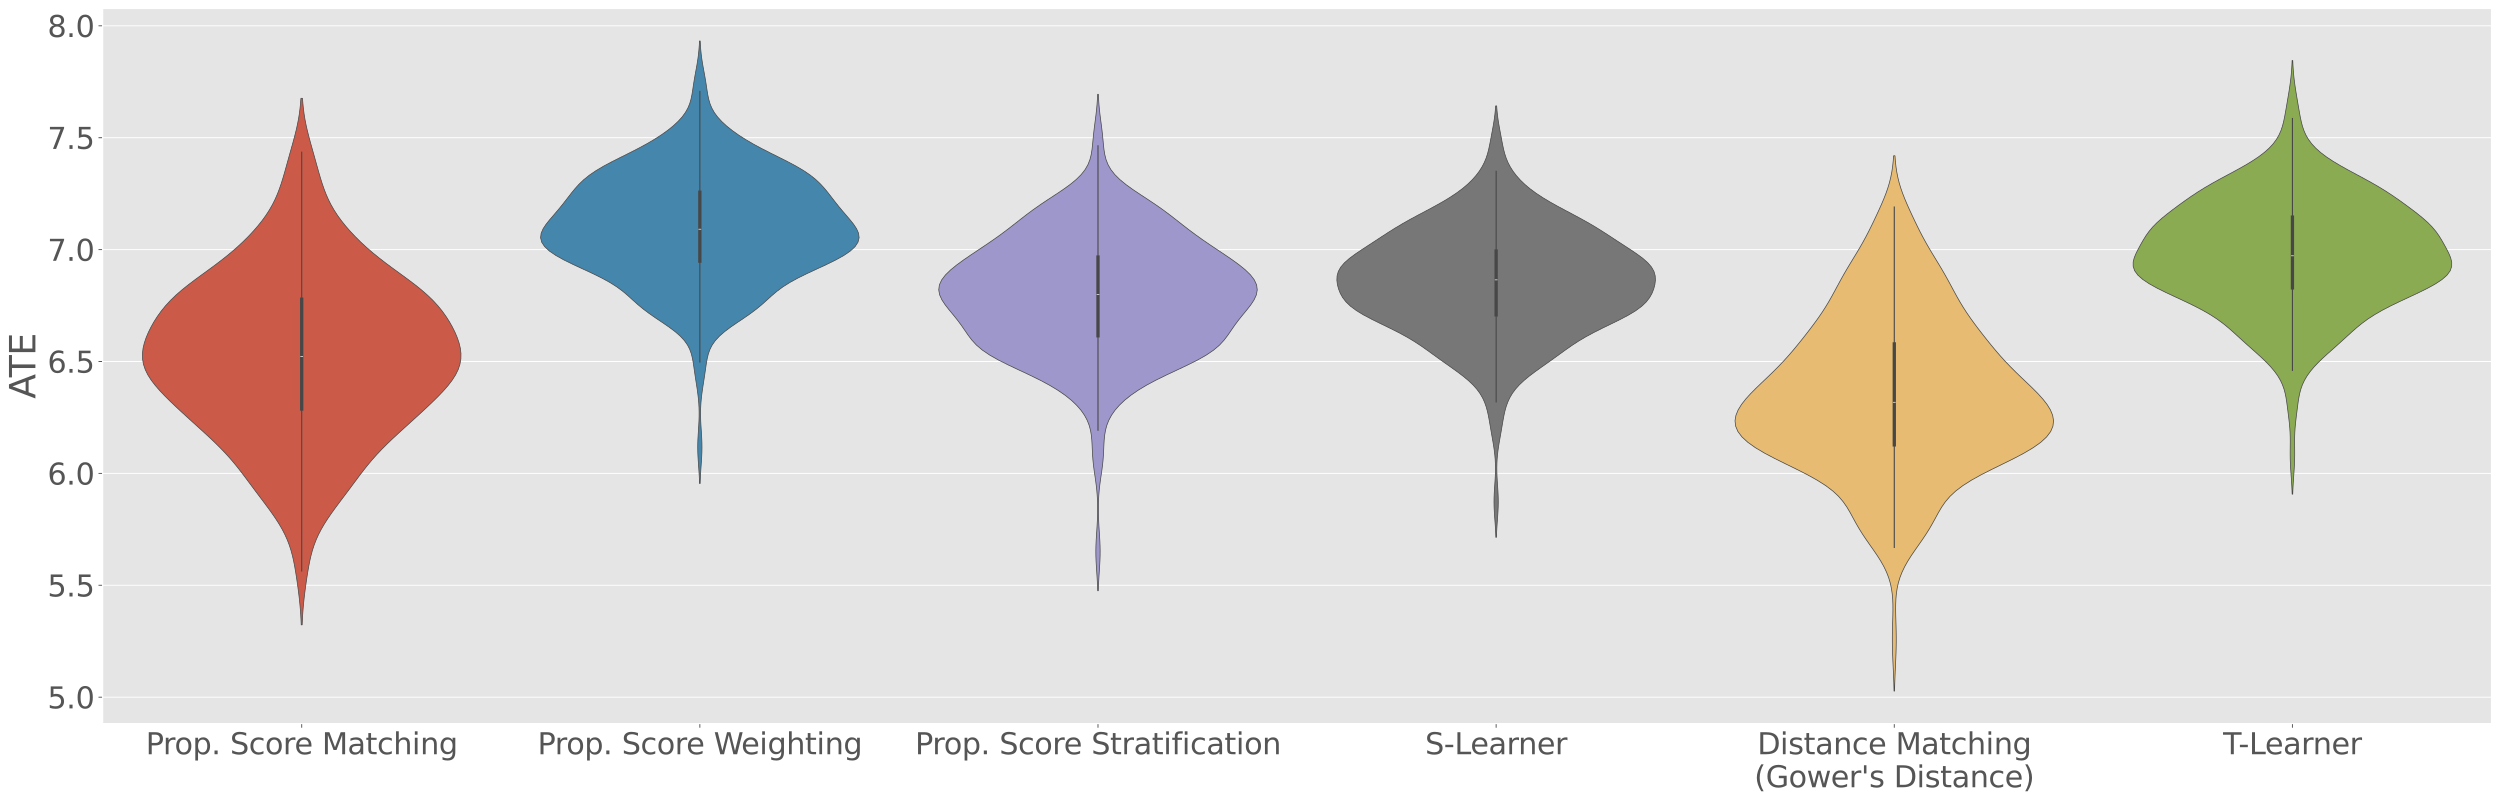<?xml version="1.0" encoding="utf-8" standalone="no"?>
<!DOCTYPE svg PUBLIC "-//W3C//DTD SVG 1.1//EN"
  "http://www.w3.org/Graphics/SVG/1.1/DTD/svg11.dtd">
<svg xmlns:xlink="http://www.w3.org/1999/xlink" width="2119.172pt" height="679.742pt" viewBox="0 0 2119.172 679.742" xmlns="http://www.w3.org/2000/svg" version="1.1">
 <defs>
  <style type="text/css">*{stroke-linejoin: round; stroke-linecap: butt}</style>
 </defs>
 <g id="figure_1">
  <g id="patch_1">
   <path d="M 0 679.742 
L 2119.172 679.742 
L 2119.172 0 
L 0 0 
z
" style="fill: #ffffff"/>
  </g>
  <g id="axes_1">
   <g id="patch_2">
    <path d="M 86.992 613.352 
L 2111.972 613.352 
L 2111.972 7.2 
L 86.992 7.2 
z
" style="fill: #e5e5e5"/>
   </g>
   <g id="matplotlib.axis_1">
    <g id="xtick_1">
     <g id="line2d_1">
      <defs>
       <path id="mdc95919df8" d="M 0 0 
L 0 3.5 
" style="stroke: #555555; stroke-width: 0.8"/>
      </defs>
      <g>
       <use xlink:href="#mdc95919df8" x="255.741" y="613.352" style="fill: #555555; stroke: #555555; stroke-width: 0.8"/>
      </g>
     </g>
     <g id="text_1">
      <!-- Prop. Score Matching -->
      <g style="fill: #555555" transform="translate(123.586 639.348) scale(0.25 -0.25)">
       <defs>
        <path id="DejaVuSans-50" d="M 1259 4147 
L 1259 2394 
L 2053 2394 
Q 2494 2394 2734 2622 
Q 2975 2850 2975 3272 
Q 2975 3691 2734 3919 
Q 2494 4147 2053 4147 
L 1259 4147 
z
M 628 4666 
L 2053 4666 
Q 2838 4666 3239 4311 
Q 3641 3956 3641 3272 
Q 3641 2581 3239 2228 
Q 2838 1875 2053 1875 
L 1259 1875 
L 1259 0 
L 628 0 
L 628 4666 
z
" transform="scale(0.016)"/>
        <path id="DejaVuSans-72" d="M 2631 2963 
Q 2534 3019 2420 3045 
Q 2306 3072 2169 3072 
Q 1681 3072 1420 2755 
Q 1159 2438 1159 1844 
L 1159 0 
L 581 0 
L 581 3500 
L 1159 3500 
L 1159 2956 
Q 1341 3275 1631 3429 
Q 1922 3584 2338 3584 
Q 2397 3584 2469 3576 
Q 2541 3569 2628 3553 
L 2631 2963 
z
" transform="scale(0.016)"/>
        <path id="DejaVuSans-6f" d="M 1959 3097 
Q 1497 3097 1228 2736 
Q 959 2375 959 1747 
Q 959 1119 1226 758 
Q 1494 397 1959 397 
Q 2419 397 2687 759 
Q 2956 1122 2956 1747 
Q 2956 2369 2687 2733 
Q 2419 3097 1959 3097 
z
M 1959 3584 
Q 2709 3584 3137 3096 
Q 3566 2609 3566 1747 
Q 3566 888 3137 398 
Q 2709 -91 1959 -91 
Q 1206 -91 779 398 
Q 353 888 353 1747 
Q 353 2609 779 3096 
Q 1206 3584 1959 3584 
z
" transform="scale(0.016)"/>
        <path id="DejaVuSans-70" d="M 1159 525 
L 1159 -1331 
L 581 -1331 
L 581 3500 
L 1159 3500 
L 1159 2969 
Q 1341 3281 1617 3432 
Q 1894 3584 2278 3584 
Q 2916 3584 3314 3078 
Q 3713 2572 3713 1747 
Q 3713 922 3314 415 
Q 2916 -91 2278 -91 
Q 1894 -91 1617 61 
Q 1341 213 1159 525 
z
M 3116 1747 
Q 3116 2381 2855 2742 
Q 2594 3103 2138 3103 
Q 1681 3103 1420 2742 
Q 1159 2381 1159 1747 
Q 1159 1113 1420 752 
Q 1681 391 2138 391 
Q 2594 391 2855 752 
Q 3116 1113 3116 1747 
z
" transform="scale(0.016)"/>
        <path id="DejaVuSans-2e" d="M 684 794 
L 1344 794 
L 1344 0 
L 684 0 
L 684 794 
z
" transform="scale(0.016)"/>
        <path id="DejaVuSans-20" transform="scale(0.016)"/>
        <path id="DejaVuSans-53" d="M 3425 4513 
L 3425 3897 
Q 3066 4069 2747 4153 
Q 2428 4238 2131 4238 
Q 1616 4238 1336 4038 
Q 1056 3838 1056 3469 
Q 1056 3159 1242 3001 
Q 1428 2844 1947 2747 
L 2328 2669 
Q 3034 2534 3370 2195 
Q 3706 1856 3706 1288 
Q 3706 609 3251 259 
Q 2797 -91 1919 -91 
Q 1588 -91 1214 -16 
Q 841 59 441 206 
L 441 856 
Q 825 641 1194 531 
Q 1563 422 1919 422 
Q 2459 422 2753 634 
Q 3047 847 3047 1241 
Q 3047 1584 2836 1778 
Q 2625 1972 2144 2069 
L 1759 2144 
Q 1053 2284 737 2584 
Q 422 2884 422 3419 
Q 422 4038 858 4394 
Q 1294 4750 2059 4750 
Q 2388 4750 2728 4690 
Q 3069 4631 3425 4513 
z
" transform="scale(0.016)"/>
        <path id="DejaVuSans-63" d="M 3122 3366 
L 3122 2828 
Q 2878 2963 2633 3030 
Q 2388 3097 2138 3097 
Q 1578 3097 1268 2742 
Q 959 2388 959 1747 
Q 959 1106 1268 751 
Q 1578 397 2138 397 
Q 2388 397 2633 464 
Q 2878 531 3122 666 
L 3122 134 
Q 2881 22 2623 -34 
Q 2366 -91 2075 -91 
Q 1284 -91 818 406 
Q 353 903 353 1747 
Q 353 2603 823 3093 
Q 1294 3584 2113 3584 
Q 2378 3584 2631 3529 
Q 2884 3475 3122 3366 
z
" transform="scale(0.016)"/>
        <path id="DejaVuSans-65" d="M 3597 1894 
L 3597 1613 
L 953 1613 
Q 991 1019 1311 708 
Q 1631 397 2203 397 
Q 2534 397 2845 478 
Q 3156 559 3463 722 
L 3463 178 
Q 3153 47 2828 -22 
Q 2503 -91 2169 -91 
Q 1331 -91 842 396 
Q 353 884 353 1716 
Q 353 2575 817 3079 
Q 1281 3584 2069 3584 
Q 2775 3584 3186 3129 
Q 3597 2675 3597 1894 
z
M 3022 2063 
Q 3016 2534 2758 2815 
Q 2500 3097 2075 3097 
Q 1594 3097 1305 2825 
Q 1016 2553 972 2059 
L 3022 2063 
z
" transform="scale(0.016)"/>
        <path id="DejaVuSans-4d" d="M 628 4666 
L 1569 4666 
L 2759 1491 
L 3956 4666 
L 4897 4666 
L 4897 0 
L 4281 0 
L 4281 4097 
L 3078 897 
L 2444 897 
L 1241 4097 
L 1241 0 
L 628 0 
L 628 4666 
z
" transform="scale(0.016)"/>
        <path id="DejaVuSans-61" d="M 2194 1759 
Q 1497 1759 1228 1600 
Q 959 1441 959 1056 
Q 959 750 1161 570 
Q 1363 391 1709 391 
Q 2188 391 2477 730 
Q 2766 1069 2766 1631 
L 2766 1759 
L 2194 1759 
z
M 3341 1997 
L 3341 0 
L 2766 0 
L 2766 531 
Q 2569 213 2275 61 
Q 1981 -91 1556 -91 
Q 1019 -91 701 211 
Q 384 513 384 1019 
Q 384 1609 779 1909 
Q 1175 2209 1959 2209 
L 2766 2209 
L 2766 2266 
Q 2766 2663 2505 2880 
Q 2244 3097 1772 3097 
Q 1472 3097 1187 3025 
Q 903 2953 641 2809 
L 641 3341 
Q 956 3463 1253 3523 
Q 1550 3584 1831 3584 
Q 2591 3584 2966 3190 
Q 3341 2797 3341 1997 
z
" transform="scale(0.016)"/>
        <path id="DejaVuSans-74" d="M 1172 4494 
L 1172 3500 
L 2356 3500 
L 2356 3053 
L 1172 3053 
L 1172 1153 
Q 1172 725 1289 603 
Q 1406 481 1766 481 
L 2356 481 
L 2356 0 
L 1766 0 
Q 1100 0 847 248 
Q 594 497 594 1153 
L 594 3053 
L 172 3053 
L 172 3500 
L 594 3500 
L 594 4494 
L 1172 4494 
z
" transform="scale(0.016)"/>
        <path id="DejaVuSans-68" d="M 3513 2113 
L 3513 0 
L 2938 0 
L 2938 2094 
Q 2938 2591 2744 2837 
Q 2550 3084 2163 3084 
Q 1697 3084 1428 2787 
Q 1159 2491 1159 1978 
L 1159 0 
L 581 0 
L 581 4863 
L 1159 4863 
L 1159 2956 
Q 1366 3272 1645 3428 
Q 1925 3584 2291 3584 
Q 2894 3584 3203 3211 
Q 3513 2838 3513 2113 
z
" transform="scale(0.016)"/>
        <path id="DejaVuSans-69" d="M 603 3500 
L 1178 3500 
L 1178 0 
L 603 0 
L 603 3500 
z
M 603 4863 
L 1178 4863 
L 1178 4134 
L 603 4134 
L 603 4863 
z
" transform="scale(0.016)"/>
        <path id="DejaVuSans-6e" d="M 3513 2113 
L 3513 0 
L 2938 0 
L 2938 2094 
Q 2938 2591 2744 2837 
Q 2550 3084 2163 3084 
Q 1697 3084 1428 2787 
Q 1159 2491 1159 1978 
L 1159 0 
L 581 0 
L 581 3500 
L 1159 3500 
L 1159 2956 
Q 1366 3272 1645 3428 
Q 1925 3584 2291 3584 
Q 2894 3584 3203 3211 
Q 3513 2838 3513 2113 
z
" transform="scale(0.016)"/>
        <path id="DejaVuSans-67" d="M 2906 1791 
Q 2906 2416 2648 2759 
Q 2391 3103 1925 3103 
Q 1463 3103 1205 2759 
Q 947 2416 947 1791 
Q 947 1169 1205 825 
Q 1463 481 1925 481 
Q 2391 481 2648 825 
Q 2906 1169 2906 1791 
z
M 3481 434 
Q 3481 -459 3084 -895 
Q 2688 -1331 1869 -1331 
Q 1566 -1331 1297 -1286 
Q 1028 -1241 775 -1147 
L 775 -588 
Q 1028 -725 1275 -790 
Q 1522 -856 1778 -856 
Q 2344 -856 2625 -561 
Q 2906 -266 2906 331 
L 2906 616 
Q 2728 306 2450 153 
Q 2172 0 1784 0 
Q 1141 0 747 490 
Q 353 981 353 1791 
Q 353 2603 747 3093 
Q 1141 3584 1784 3584 
Q 2172 3584 2450 3431 
Q 2728 3278 2906 2969 
L 2906 3500 
L 3481 3500 
L 3481 434 
z
" transform="scale(0.016)"/>
       </defs>
       <use xlink:href="#DejaVuSans-50"/>
       <use xlink:href="#DejaVuSans-72" transform="translate(58.553 0)"/>
       <use xlink:href="#DejaVuSans-6f" transform="translate(97.416 0)"/>
       <use xlink:href="#DejaVuSans-70" transform="translate(158.598 0)"/>
       <use xlink:href="#DejaVuSans-2e" transform="translate(222.074 0)"/>
       <use xlink:href="#DejaVuSans-20" transform="translate(253.861 0)"/>
       <use xlink:href="#DejaVuSans-53" transform="translate(285.648 0)"/>
       <use xlink:href="#DejaVuSans-63" transform="translate(349.125 0)"/>
       <use xlink:href="#DejaVuSans-6f" transform="translate(404.105 0)"/>
       <use xlink:href="#DejaVuSans-72" transform="translate(465.287 0)"/>
       <use xlink:href="#DejaVuSans-65" transform="translate(504.15 0)"/>
       <use xlink:href="#DejaVuSans-20" transform="translate(565.674 0)"/>
       <use xlink:href="#DejaVuSans-4d" transform="translate(597.461 0)"/>
       <use xlink:href="#DejaVuSans-61" transform="translate(683.74 0)"/>
       <use xlink:href="#DejaVuSans-74" transform="translate(745.02 0)"/>
       <use xlink:href="#DejaVuSans-63" transform="translate(784.229 0)"/>
       <use xlink:href="#DejaVuSans-68" transform="translate(839.209 0)"/>
       <use xlink:href="#DejaVuSans-69" transform="translate(902.588 0)"/>
       <use xlink:href="#DejaVuSans-6e" transform="translate(930.371 0)"/>
       <use xlink:href="#DejaVuSans-67" transform="translate(993.75 0)"/>
      </g>
     </g>
    </g>
    <g id="xtick_2">
     <g id="line2d_2">
      <g>
       <use xlink:href="#mdc95919df8" x="593.237" y="613.352" style="fill: #555555; stroke: #555555; stroke-width: 0.8"/>
      </g>
     </g>
     <g id="text_2">
      <!-- Prop. Score Weighting -->
      <g style="fill: #555555" transform="translate(455.677 639.348) scale(0.25 -0.25)">
       <defs>
        <path id="DejaVuSans-57" d="M 213 4666 
L 850 4666 
L 1831 722 
L 2809 4666 
L 3519 4666 
L 4500 722 
L 5478 4666 
L 6119 4666 
L 4947 0 
L 4153 0 
L 3169 4050 
L 2175 0 
L 1381 0 
L 213 4666 
z
" transform="scale(0.016)"/>
       </defs>
       <use xlink:href="#DejaVuSans-50"/>
       <use xlink:href="#DejaVuSans-72" transform="translate(58.553 0)"/>
       <use xlink:href="#DejaVuSans-6f" transform="translate(97.416 0)"/>
       <use xlink:href="#DejaVuSans-70" transform="translate(158.598 0)"/>
       <use xlink:href="#DejaVuSans-2e" transform="translate(222.074 0)"/>
       <use xlink:href="#DejaVuSans-20" transform="translate(253.861 0)"/>
       <use xlink:href="#DejaVuSans-53" transform="translate(285.648 0)"/>
       <use xlink:href="#DejaVuSans-63" transform="translate(349.125 0)"/>
       <use xlink:href="#DejaVuSans-6f" transform="translate(404.105 0)"/>
       <use xlink:href="#DejaVuSans-72" transform="translate(465.287 0)"/>
       <use xlink:href="#DejaVuSans-65" transform="translate(504.15 0)"/>
       <use xlink:href="#DejaVuSans-20" transform="translate(565.674 0)"/>
       <use xlink:href="#DejaVuSans-57" transform="translate(597.461 0)"/>
       <use xlink:href="#DejaVuSans-65" transform="translate(690.463 0)"/>
       <use xlink:href="#DejaVuSans-69" transform="translate(751.986 0)"/>
       <use xlink:href="#DejaVuSans-67" transform="translate(779.77 0)"/>
       <use xlink:href="#DejaVuSans-68" transform="translate(843.246 0)"/>
       <use xlink:href="#DejaVuSans-74" transform="translate(906.625 0)"/>
       <use xlink:href="#DejaVuSans-69" transform="translate(945.834 0)"/>
       <use xlink:href="#DejaVuSans-6e" transform="translate(973.617 0)"/>
       <use xlink:href="#DejaVuSans-67" transform="translate(1036.996 0)"/>
      </g>
     </g>
    </g>
    <g id="xtick_3">
     <g id="line2d_3">
      <g>
       <use xlink:href="#mdc95919df8" x="930.734" y="613.352" style="fill: #555555; stroke: #555555; stroke-width: 0.8"/>
      </g>
     </g>
     <g id="text_3">
      <!-- Prop. Score Stratification -->
      <g style="fill: #555555" transform="translate(775.693 639.348) scale(0.25 -0.25)">
       <defs>
        <path id="DejaVuSans-66" d="M 2375 4863 
L 2375 4384 
L 1825 4384 
Q 1516 4384 1395 4259 
Q 1275 4134 1275 3809 
L 1275 3500 
L 2222 3500 
L 2222 3053 
L 1275 3053 
L 1275 0 
L 697 0 
L 697 3053 
L 147 3053 
L 147 3500 
L 697 3500 
L 697 3744 
Q 697 4328 969 4595 
Q 1241 4863 1831 4863 
L 2375 4863 
z
" transform="scale(0.016)"/>
       </defs>
       <use xlink:href="#DejaVuSans-50"/>
       <use xlink:href="#DejaVuSans-72" transform="translate(58.553 0)"/>
       <use xlink:href="#DejaVuSans-6f" transform="translate(97.416 0)"/>
       <use xlink:href="#DejaVuSans-70" transform="translate(158.598 0)"/>
       <use xlink:href="#DejaVuSans-2e" transform="translate(222.074 0)"/>
       <use xlink:href="#DejaVuSans-20" transform="translate(253.861 0)"/>
       <use xlink:href="#DejaVuSans-53" transform="translate(285.648 0)"/>
       <use xlink:href="#DejaVuSans-63" transform="translate(349.125 0)"/>
       <use xlink:href="#DejaVuSans-6f" transform="translate(404.105 0)"/>
       <use xlink:href="#DejaVuSans-72" transform="translate(465.287 0)"/>
       <use xlink:href="#DejaVuSans-65" transform="translate(504.15 0)"/>
       <use xlink:href="#DejaVuSans-20" transform="translate(565.674 0)"/>
       <use xlink:href="#DejaVuSans-53" transform="translate(597.461 0)"/>
       <use xlink:href="#DejaVuSans-74" transform="translate(660.938 0)"/>
       <use xlink:href="#DejaVuSans-72" transform="translate(700.146 0)"/>
       <use xlink:href="#DejaVuSans-61" transform="translate(741.26 0)"/>
       <use xlink:href="#DejaVuSans-74" transform="translate(802.539 0)"/>
       <use xlink:href="#DejaVuSans-69" transform="translate(841.748 0)"/>
       <use xlink:href="#DejaVuSans-66" transform="translate(869.531 0)"/>
       <use xlink:href="#DejaVuSans-69" transform="translate(904.736 0)"/>
       <use xlink:href="#DejaVuSans-63" transform="translate(932.52 0)"/>
       <use xlink:href="#DejaVuSans-61" transform="translate(987.5 0)"/>
       <use xlink:href="#DejaVuSans-74" transform="translate(1048.779 0)"/>
       <use xlink:href="#DejaVuSans-69" transform="translate(1087.988 0)"/>
       <use xlink:href="#DejaVuSans-6f" transform="translate(1115.771 0)"/>
       <use xlink:href="#DejaVuSans-6e" transform="translate(1176.953 0)"/>
      </g>
     </g>
    </g>
    <g id="xtick_4">
     <g id="line2d_4">
      <g>
       <use xlink:href="#mdc95919df8" x="1268.231" y="613.352" style="fill: #555555; stroke: #555555; stroke-width: 0.8"/>
      </g>
     </g>
     <g id="text_4">
      <!-- S-Learner -->
      <g style="fill: #555555" transform="translate(1208.016 639.348) scale(0.25 -0.25)">
       <defs>
        <path id="DejaVuSans-2d" d="M 313 2009 
L 1997 2009 
L 1997 1497 
L 313 1497 
L 313 2009 
z
" transform="scale(0.016)"/>
        <path id="DejaVuSans-4c" d="M 628 4666 
L 1259 4666 
L 1259 531 
L 3531 531 
L 3531 0 
L 628 0 
L 628 4666 
z
" transform="scale(0.016)"/>
       </defs>
       <use xlink:href="#DejaVuSans-53"/>
       <use xlink:href="#DejaVuSans-2d" transform="translate(63.477 0)"/>
       <use xlink:href="#DejaVuSans-4c" transform="translate(99.561 0)"/>
       <use xlink:href="#DejaVuSans-65" transform="translate(153.523 0)"/>
       <use xlink:href="#DejaVuSans-61" transform="translate(215.047 0)"/>
       <use xlink:href="#DejaVuSans-72" transform="translate(276.326 0)"/>
       <use xlink:href="#DejaVuSans-6e" transform="translate(315.689 0)"/>
       <use xlink:href="#DejaVuSans-65" transform="translate(379.068 0)"/>
       <use xlink:href="#DejaVuSans-72" transform="translate(440.592 0)"/>
      </g>
     </g>
    </g>
    <g id="xtick_5">
     <g id="line2d_5">
      <g>
       <use xlink:href="#mdc95919df8" x="1605.727" y="613.352" style="fill: #555555; stroke: #555555; stroke-width: 0.8"/>
      </g>
     </g>
     <g id="text_5">
      <!-- Distance Matching -->
      <g style="fill: #555555" transform="translate(1489.628 639.348) scale(0.25 -0.25)">
       <defs>
        <path id="DejaVuSans-44" d="M 1259 4147 
L 1259 519 
L 2022 519 
Q 2988 519 3436 956 
Q 3884 1394 3884 2338 
Q 3884 3275 3436 3711 
Q 2988 4147 2022 4147 
L 1259 4147 
z
M 628 4666 
L 1925 4666 
Q 3281 4666 3915 4102 
Q 4550 3538 4550 2338 
Q 4550 1131 3912 565 
Q 3275 0 1925 0 
L 628 0 
L 628 4666 
z
" transform="scale(0.016)"/>
        <path id="DejaVuSans-73" d="M 2834 3397 
L 2834 2853 
Q 2591 2978 2328 3040 
Q 2066 3103 1784 3103 
Q 1356 3103 1142 2972 
Q 928 2841 928 2578 
Q 928 2378 1081 2264 
Q 1234 2150 1697 2047 
L 1894 2003 
Q 2506 1872 2764 1633 
Q 3022 1394 3022 966 
Q 3022 478 2636 193 
Q 2250 -91 1575 -91 
Q 1294 -91 989 -36 
Q 684 19 347 128 
L 347 722 
Q 666 556 975 473 
Q 1284 391 1588 391 
Q 1994 391 2212 530 
Q 2431 669 2431 922 
Q 2431 1156 2273 1281 
Q 2116 1406 1581 1522 
L 1381 1569 
Q 847 1681 609 1914 
Q 372 2147 372 2553 
Q 372 3047 722 3315 
Q 1072 3584 1716 3584 
Q 2034 3584 2315 3537 
Q 2597 3491 2834 3397 
z
" transform="scale(0.016)"/>
       </defs>
       <use xlink:href="#DejaVuSans-44"/>
       <use xlink:href="#DejaVuSans-69" transform="translate(77.002 0)"/>
       <use xlink:href="#DejaVuSans-73" transform="translate(104.785 0)"/>
       <use xlink:href="#DejaVuSans-74" transform="translate(156.885 0)"/>
       <use xlink:href="#DejaVuSans-61" transform="translate(196.094 0)"/>
       <use xlink:href="#DejaVuSans-6e" transform="translate(257.373 0)"/>
       <use xlink:href="#DejaVuSans-63" transform="translate(320.752 0)"/>
       <use xlink:href="#DejaVuSans-65" transform="translate(375.732 0)"/>
       <use xlink:href="#DejaVuSans-20" transform="translate(437.256 0)"/>
       <use xlink:href="#DejaVuSans-4d" transform="translate(469.043 0)"/>
       <use xlink:href="#DejaVuSans-61" transform="translate(555.322 0)"/>
       <use xlink:href="#DejaVuSans-74" transform="translate(616.602 0)"/>
       <use xlink:href="#DejaVuSans-63" transform="translate(655.811 0)"/>
       <use xlink:href="#DejaVuSans-68" transform="translate(710.791 0)"/>
       <use xlink:href="#DejaVuSans-69" transform="translate(774.17 0)"/>
       <use xlink:href="#DejaVuSans-6e" transform="translate(801.953 0)"/>
       <use xlink:href="#DejaVuSans-67" transform="translate(865.332 0)"/>
      </g>
      <!-- (Gower's Distance) -->
      <g style="fill: #555555" transform="translate(1487.01 667.343) scale(0.25 -0.25)">
       <defs>
        <path id="DejaVuSans-28" d="M 1984 4856 
Q 1566 4138 1362 3434 
Q 1159 2731 1159 2009 
Q 1159 1288 1364 580 
Q 1569 -128 1984 -844 
L 1484 -844 
Q 1016 -109 783 600 
Q 550 1309 550 2009 
Q 550 2706 781 3412 
Q 1013 4119 1484 4856 
L 1984 4856 
z
" transform="scale(0.016)"/>
        <path id="DejaVuSans-47" d="M 3809 666 
L 3809 1919 
L 2778 1919 
L 2778 2438 
L 4434 2438 
L 4434 434 
Q 4069 175 3628 42 
Q 3188 -91 2688 -91 
Q 1594 -91 976 548 
Q 359 1188 359 2328 
Q 359 3472 976 4111 
Q 1594 4750 2688 4750 
Q 3144 4750 3555 4637 
Q 3966 4525 4313 4306 
L 4313 3634 
Q 3963 3931 3569 4081 
Q 3175 4231 2741 4231 
Q 1884 4231 1454 3753 
Q 1025 3275 1025 2328 
Q 1025 1384 1454 906 
Q 1884 428 2741 428 
Q 3075 428 3337 486 
Q 3600 544 3809 666 
z
" transform="scale(0.016)"/>
        <path id="DejaVuSans-77" d="M 269 3500 
L 844 3500 
L 1563 769 
L 2278 3500 
L 2956 3500 
L 3675 769 
L 4391 3500 
L 4966 3500 
L 4050 0 
L 3372 0 
L 2619 2869 
L 1863 0 
L 1184 0 
L 269 3500 
z
" transform="scale(0.016)"/>
        <path id="DejaVuSans-27" d="M 1147 4666 
L 1147 2931 
L 616 2931 
L 616 4666 
L 1147 4666 
z
" transform="scale(0.016)"/>
        <path id="DejaVuSans-29" d="M 513 4856 
L 1013 4856 
Q 1481 4119 1714 3412 
Q 1947 2706 1947 2009 
Q 1947 1309 1714 600 
Q 1481 -109 1013 -844 
L 513 -844 
Q 928 -128 1133 580 
Q 1338 1288 1338 2009 
Q 1338 2731 1133 3434 
Q 928 4138 513 4856 
z
" transform="scale(0.016)"/>
       </defs>
       <use xlink:href="#DejaVuSans-28"/>
       <use xlink:href="#DejaVuSans-47" transform="translate(39.014 0)"/>
       <use xlink:href="#DejaVuSans-6f" transform="translate(116.504 0)"/>
       <use xlink:href="#DejaVuSans-77" transform="translate(177.686 0)"/>
       <use xlink:href="#DejaVuSans-65" transform="translate(259.473 0)"/>
       <use xlink:href="#DejaVuSans-72" transform="translate(320.996 0)"/>
       <use xlink:href="#DejaVuSans-27" transform="translate(362.109 0)"/>
       <use xlink:href="#DejaVuSans-73" transform="translate(389.6 0)"/>
       <use xlink:href="#DejaVuSans-20" transform="translate(441.699 0)"/>
       <use xlink:href="#DejaVuSans-44" transform="translate(473.486 0)"/>
       <use xlink:href="#DejaVuSans-69" transform="translate(550.488 0)"/>
       <use xlink:href="#DejaVuSans-73" transform="translate(578.271 0)"/>
       <use xlink:href="#DejaVuSans-74" transform="translate(630.371 0)"/>
       <use xlink:href="#DejaVuSans-61" transform="translate(669.58 0)"/>
       <use xlink:href="#DejaVuSans-6e" transform="translate(730.859 0)"/>
       <use xlink:href="#DejaVuSans-63" transform="translate(794.238 0)"/>
       <use xlink:href="#DejaVuSans-65" transform="translate(849.219 0)"/>
       <use xlink:href="#DejaVuSans-29" transform="translate(910.742 0)"/>
      </g>
     </g>
    </g>
    <g id="xtick_6">
     <g id="line2d_6">
      <g>
       <use xlink:href="#mdc95919df8" x="1943.224" y="613.352" style="fill: #555555; stroke: #555555; stroke-width: 0.8"/>
      </g>
     </g>
     <g id="text_6">
      <!-- T-Learner -->
      <g style="fill: #555555" transform="translate(1884.45 639.348) scale(0.25 -0.25)">
       <defs>
        <path id="DejaVuSans-54" d="M -19 4666 
L 3928 4666 
L 3928 4134 
L 2272 4134 
L 2272 0 
L 1638 0 
L 1638 4134 
L -19 4134 
L -19 4666 
z
" transform="scale(0.016)"/>
       </defs>
       <use xlink:href="#DejaVuSans-54"/>
       <use xlink:href="#DejaVuSans-2d" transform="translate(51.959 0)"/>
       <use xlink:href="#DejaVuSans-4c" transform="translate(88.043 0)"/>
       <use xlink:href="#DejaVuSans-65" transform="translate(142.006 0)"/>
       <use xlink:href="#DejaVuSans-61" transform="translate(203.529 0)"/>
       <use xlink:href="#DejaVuSans-72" transform="translate(264.809 0)"/>
       <use xlink:href="#DejaVuSans-6e" transform="translate(304.172 0)"/>
       <use xlink:href="#DejaVuSans-65" transform="translate(367.551 0)"/>
       <use xlink:href="#DejaVuSans-72" transform="translate(429.074 0)"/>
      </g>
     </g>
    </g>
   </g>
   <g id="matplotlib.axis_2">
    <g id="ytick_1">
     <g id="line2d_7">
      <path d="M 86.992 590.981 
L 2111.972 590.981 
" clip-path="url(#pc0f16d4a47)" style="fill: none; stroke: #ffffff; stroke-width: 0.8; stroke-linecap: square"/>
     </g>
     <g id="line2d_8">
      <defs>
       <path id="m6275cf7e15" d="M 0 0 
L -3.5 0 
" style="stroke: #555555; stroke-width: 0.8"/>
      </defs>
      <g>
       <use xlink:href="#m6275cf7e15" x="86.992" y="590.981" style="fill: #555555; stroke: #555555; stroke-width: 0.8"/>
      </g>
     </g>
     <g id="text_7">
      <!-- 5.0 -->
      <g style="fill: #555555" transform="translate(40.234 600.479) scale(0.25 -0.25)">
       <defs>
        <path id="DejaVuSans-35" d="M 691 4666 
L 3169 4666 
L 3169 4134 
L 1269 4134 
L 1269 2991 
Q 1406 3038 1543 3061 
Q 1681 3084 1819 3084 
Q 2600 3084 3056 2656 
Q 3513 2228 3513 1497 
Q 3513 744 3044 326 
Q 2575 -91 1722 -91 
Q 1428 -91 1123 -41 
Q 819 9 494 109 
L 494 744 
Q 775 591 1075 516 
Q 1375 441 1709 441 
Q 2250 441 2565 725 
Q 2881 1009 2881 1497 
Q 2881 1984 2565 2268 
Q 2250 2553 1709 2553 
Q 1456 2553 1204 2497 
Q 953 2441 691 2322 
L 691 4666 
z
" transform="scale(0.016)"/>
        <path id="DejaVuSans-30" d="M 2034 4250 
Q 1547 4250 1301 3770 
Q 1056 3291 1056 2328 
Q 1056 1369 1301 889 
Q 1547 409 2034 409 
Q 2525 409 2770 889 
Q 3016 1369 3016 2328 
Q 3016 3291 2770 3770 
Q 2525 4250 2034 4250 
z
M 2034 4750 
Q 2819 4750 3233 4129 
Q 3647 3509 3647 2328 
Q 3647 1150 3233 529 
Q 2819 -91 2034 -91 
Q 1250 -91 836 529 
Q 422 1150 422 2328 
Q 422 3509 836 4129 
Q 1250 4750 2034 4750 
z
" transform="scale(0.016)"/>
       </defs>
       <use xlink:href="#DejaVuSans-35"/>
       <use xlink:href="#DejaVuSans-2e" transform="translate(63.623 0)"/>
       <use xlink:href="#DejaVuSans-30" transform="translate(95.41 0)"/>
      </g>
     </g>
    </g>
    <g id="ytick_2">
     <g id="line2d_9">
      <path d="M 86.992 496.13 
L 2111.972 496.13 
" clip-path="url(#pc0f16d4a47)" style="fill: none; stroke: #ffffff; stroke-width: 0.8; stroke-linecap: square"/>
     </g>
     <g id="line2d_10">
      <g>
       <use xlink:href="#m6275cf7e15" x="86.992" y="496.13" style="fill: #555555; stroke: #555555; stroke-width: 0.8"/>
      </g>
     </g>
     <g id="text_8">
      <!-- 5.5 -->
      <g style="fill: #555555" transform="translate(40.234 505.628) scale(0.25 -0.25)">
       <use xlink:href="#DejaVuSans-35"/>
       <use xlink:href="#DejaVuSans-2e" transform="translate(63.623 0)"/>
       <use xlink:href="#DejaVuSans-35" transform="translate(95.41 0)"/>
      </g>
     </g>
    </g>
    <g id="ytick_3">
     <g id="line2d_11">
      <path d="M 86.992 401.279 
L 2111.972 401.279 
" clip-path="url(#pc0f16d4a47)" style="fill: none; stroke: #ffffff; stroke-width: 0.8; stroke-linecap: square"/>
     </g>
     <g id="line2d_12">
      <g>
       <use xlink:href="#m6275cf7e15" x="86.992" y="401.279" style="fill: #555555; stroke: #555555; stroke-width: 0.8"/>
      </g>
     </g>
     <g id="text_9">
      <!-- 6.0 -->
      <g style="fill: #555555" transform="translate(40.234 410.777) scale(0.25 -0.25)">
       <defs>
        <path id="DejaVuSans-36" d="M 2113 2584 
Q 1688 2584 1439 2293 
Q 1191 2003 1191 1497 
Q 1191 994 1439 701 
Q 1688 409 2113 409 
Q 2538 409 2786 701 
Q 3034 994 3034 1497 
Q 3034 2003 2786 2293 
Q 2538 2584 2113 2584 
z
M 3366 4563 
L 3366 3988 
Q 3128 4100 2886 4159 
Q 2644 4219 2406 4219 
Q 1781 4219 1451 3797 
Q 1122 3375 1075 2522 
Q 1259 2794 1537 2939 
Q 1816 3084 2150 3084 
Q 2853 3084 3261 2657 
Q 3669 2231 3669 1497 
Q 3669 778 3244 343 
Q 2819 -91 2113 -91 
Q 1303 -91 875 529 
Q 447 1150 447 2328 
Q 447 3434 972 4092 
Q 1497 4750 2381 4750 
Q 2619 4750 2861 4703 
Q 3103 4656 3366 4563 
z
" transform="scale(0.016)"/>
       </defs>
       <use xlink:href="#DejaVuSans-36"/>
       <use xlink:href="#DejaVuSans-2e" transform="translate(63.623 0)"/>
       <use xlink:href="#DejaVuSans-30" transform="translate(95.41 0)"/>
      </g>
     </g>
    </g>
    <g id="ytick_4">
     <g id="line2d_13">
      <path d="M 86.992 306.428 
L 2111.972 306.428 
" clip-path="url(#pc0f16d4a47)" style="fill: none; stroke: #ffffff; stroke-width: 0.8; stroke-linecap: square"/>
     </g>
     <g id="line2d_14">
      <g>
       <use xlink:href="#m6275cf7e15" x="86.992" y="306.428" style="fill: #555555; stroke: #555555; stroke-width: 0.8"/>
      </g>
     </g>
     <g id="text_10">
      <!-- 6.5 -->
      <g style="fill: #555555" transform="translate(40.234 315.926) scale(0.25 -0.25)">
       <use xlink:href="#DejaVuSans-36"/>
       <use xlink:href="#DejaVuSans-2e" transform="translate(63.623 0)"/>
       <use xlink:href="#DejaVuSans-35" transform="translate(95.41 0)"/>
      </g>
     </g>
    </g>
    <g id="ytick_5">
     <g id="line2d_15">
      <path d="M 86.992 211.577 
L 2111.972 211.577 
" clip-path="url(#pc0f16d4a47)" style="fill: none; stroke: #ffffff; stroke-width: 0.8; stroke-linecap: square"/>
     </g>
     <g id="line2d_16">
      <g>
       <use xlink:href="#m6275cf7e15" x="86.992" y="211.577" style="fill: #555555; stroke: #555555; stroke-width: 0.8"/>
      </g>
     </g>
     <g id="text_11">
      <!-- 7.0 -->
      <g style="fill: #555555" transform="translate(40.234 221.075) scale(0.25 -0.25)">
       <defs>
        <path id="DejaVuSans-37" d="M 525 4666 
L 3525 4666 
L 3525 4397 
L 1831 0 
L 1172 0 
L 2766 4134 
L 525 4134 
L 525 4666 
z
" transform="scale(0.016)"/>
       </defs>
       <use xlink:href="#DejaVuSans-37"/>
       <use xlink:href="#DejaVuSans-2e" transform="translate(63.623 0)"/>
       <use xlink:href="#DejaVuSans-30" transform="translate(95.41 0)"/>
      </g>
     </g>
    </g>
    <g id="ytick_6">
     <g id="line2d_17">
      <path d="M 86.992 116.726 
L 2111.972 116.726 
" clip-path="url(#pc0f16d4a47)" style="fill: none; stroke: #ffffff; stroke-width: 0.8; stroke-linecap: square"/>
     </g>
     <g id="line2d_18">
      <g>
       <use xlink:href="#m6275cf7e15" x="86.992" y="116.726" style="fill: #555555; stroke: #555555; stroke-width: 0.8"/>
      </g>
     </g>
     <g id="text_12">
      <!-- 7.5 -->
      <g style="fill: #555555" transform="translate(40.234 126.224) scale(0.25 -0.25)">
       <use xlink:href="#DejaVuSans-37"/>
       <use xlink:href="#DejaVuSans-2e" transform="translate(63.623 0)"/>
       <use xlink:href="#DejaVuSans-35" transform="translate(95.41 0)"/>
      </g>
     </g>
    </g>
    <g id="ytick_7">
     <g id="line2d_19">
      <path d="M 86.992 21.875 
L 2111.972 21.875 
" clip-path="url(#pc0f16d4a47)" style="fill: none; stroke: #ffffff; stroke-width: 0.8; stroke-linecap: square"/>
     </g>
     <g id="line2d_20">
      <g>
       <use xlink:href="#m6275cf7e15" x="86.992" y="21.875" style="fill: #555555; stroke: #555555; stroke-width: 0.8"/>
      </g>
     </g>
     <g id="text_13">
      <!-- 8.0 -->
      <g style="fill: #555555" transform="translate(40.234 31.373) scale(0.25 -0.25)">
       <defs>
        <path id="DejaVuSans-38" d="M 2034 2216 
Q 1584 2216 1326 1975 
Q 1069 1734 1069 1313 
Q 1069 891 1326 650 
Q 1584 409 2034 409 
Q 2484 409 2743 651 
Q 3003 894 3003 1313 
Q 3003 1734 2745 1975 
Q 2488 2216 2034 2216 
z
M 1403 2484 
Q 997 2584 770 2862 
Q 544 3141 544 3541 
Q 544 4100 942 4425 
Q 1341 4750 2034 4750 
Q 2731 4750 3128 4425 
Q 3525 4100 3525 3541 
Q 3525 3141 3298 2862 
Q 3072 2584 2669 2484 
Q 3125 2378 3379 2068 
Q 3634 1759 3634 1313 
Q 3634 634 3220 271 
Q 2806 -91 2034 -91 
Q 1263 -91 848 271 
Q 434 634 434 1313 
Q 434 1759 690 2068 
Q 947 2378 1403 2484 
z
M 1172 3481 
Q 1172 3119 1398 2916 
Q 1625 2713 2034 2713 
Q 2441 2713 2670 2916 
Q 2900 3119 2900 3481 
Q 2900 3844 2670 4047 
Q 2441 4250 2034 4250 
Q 1625 4250 1398 4047 
Q 1172 3844 1172 3481 
z
" transform="scale(0.016)"/>
       </defs>
       <use xlink:href="#DejaVuSans-38"/>
       <use xlink:href="#DejaVuSans-2e" transform="translate(63.623 0)"/>
       <use xlink:href="#DejaVuSans-30" transform="translate(95.41 0)"/>
      </g>
     </g>
    </g>
    <g id="text_14">
     <!-- ATE -->
     <g style="fill: #555555" transform="translate(29.995 338.014) rotate(-90) scale(0.3 -0.3)">
      <defs>
       <path id="DejaVuSans-41" d="M 2188 4044 
L 1331 1722 
L 3047 1722 
L 2188 4044 
z
M 1831 4666 
L 2547 4666 
L 4325 0 
L 3669 0 
L 3244 1197 
L 1141 1197 
L 716 0 
L 50 0 
L 1831 4666 
z
" transform="scale(0.016)"/>
       <path id="DejaVuSans-45" d="M 628 4666 
L 3578 4666 
L 3578 4134 
L 1259 4134 
L 1259 2753 
L 3481 2753 
L 3481 2222 
L 1259 2222 
L 1259 531 
L 3634 531 
L 3634 0 
L 628 0 
L 628 4666 
z
" transform="scale(0.016)"/>
      </defs>
      <use xlink:href="#DejaVuSans-41"/>
      <use xlink:href="#DejaVuSans-54" transform="translate(60.658 0)"/>
      <use xlink:href="#DejaVuSans-45" transform="translate(121.742 0)"/>
     </g>
    </g>
   </g>
   <g id="FillBetweenPolyCollection_1">
    <defs>
     <path id="m00827717e4" d="M 256.136 -150.073 
L 255.345 -150.073 
L 255.15 -154.582 
L 254.892 -159.09 
L 254.562 -163.598 
L 254.16 -168.106 
L 253.688 -172.615 
L 253.154 -177.123 
L 252.569 -181.631 
L 251.942 -186.139 
L 251.276 -190.647 
L 250.565 -195.156 
L 249.788 -199.664 
L 248.91 -204.172 
L 247.889 -208.68 
L 246.673 -213.189 
L 245.217 -217.697 
L 243.483 -222.205 
L 241.446 -226.713 
L 239.102 -231.222 
L 236.466 -235.73 
L 233.571 -240.238 
L 230.464 -244.746 
L 227.203 -249.255 
L 223.847 -253.763 
L 220.453 -258.271 
L 217.061 -262.779 
L 213.692 -267.288 
L 210.339 -271.796 
L 206.97 -276.304 
L 203.531 -280.812 
L 199.957 -285.321 
L 196.19 -289.829 
L 192.183 -294.337 
L 187.92 -298.845 
L 183.413 -303.354 
L 178.701 -307.862 
L 173.84 -312.37 
L 168.891 -316.878 
L 163.911 -321.387 
L 158.943 -325.895 
L 154.021 -330.403 
L 149.176 -334.911 
L 144.449 -339.42 
L 139.898 -343.928 
L 135.604 -348.436 
L 131.671 -352.944 
L 128.21 -357.453 
L 125.329 -361.961 
L 123.113 -366.469 
L 121.612 -370.977 
L 120.833 -375.486 
L 120.742 -379.994 
L 121.274 -384.502 
L 122.345 -389.01 
L 123.871 -393.519 
L 125.776 -398.027 
L 128.011 -402.535 
L 130.556 -407.043 
L 133.428 -411.552 
L 136.668 -416.06 
L 140.337 -420.568 
L 144.491 -425.076 
L 149.164 -429.585 
L 154.346 -434.093 
L 159.978 -438.601 
L 165.948 -443.109 
L 172.109 -447.618 
L 178.301 -452.126 
L 184.374 -456.634 
L 190.216 -461.142 
L 195.755 -465.651 
L 200.96 -470.159 
L 205.832 -474.667 
L 210.381 -479.175 
L 214.617 -483.684 
L 218.54 -488.192 
L 222.141 -492.7 
L 225.405 -497.208 
L 228.325 -501.717 
L 230.906 -506.225 
L 233.166 -510.733 
L 235.142 -515.241 
L 236.878 -519.75 
L 238.424 -524.258 
L 239.833 -528.766 
L 241.151 -533.274 
L 242.42 -537.783 
L 243.673 -542.291 
L 244.928 -546.799 
L 246.193 -551.307 
L 247.461 -555.816 
L 248.711 -560.324 
L 249.916 -564.832 
L 251.041 -569.34 
L 252.057 -573.849 
L 252.941 -578.357 
L 253.68 -582.865 
L 254.275 -587.373 
L 254.733 -591.882 
L 255.072 -596.39 
L 256.409 -596.39 
L 256.409 -596.39 
L 256.748 -591.882 
L 257.206 -587.373 
L 257.801 -582.865 
L 258.54 -578.357 
L 259.424 -573.849 
L 260.44 -569.34 
L 261.565 -564.832 
L 262.77 -560.324 
L 264.02 -555.816 
L 265.288 -551.307 
L 266.553 -546.799 
L 267.808 -542.291 
L 269.061 -537.783 
L 270.33 -533.274 
L 271.648 -528.766 
L 273.057 -524.258 
L 274.604 -519.75 
L 276.339 -515.241 
L 278.315 -510.733 
L 280.575 -506.225 
L 283.156 -501.717 
L 286.076 -497.208 
L 289.341 -492.7 
L 292.941 -488.192 
L 296.864 -483.684 
L 301.1 -479.175 
L 305.649 -474.667 
L 310.521 -470.159 
L 315.726 -465.651 
L 321.265 -461.142 
L 327.107 -456.634 
L 333.18 -452.126 
L 339.372 -447.618 
L 345.533 -443.109 
L 351.503 -438.601 
L 357.135 -434.093 
L 362.318 -429.585 
L 366.99 -425.076 
L 371.144 -420.568 
L 374.813 -416.06 
L 378.053 -411.552 
L 380.925 -407.043 
L 383.47 -402.535 
L 385.705 -398.027 
L 387.61 -393.519 
L 389.136 -389.01 
L 390.207 -384.502 
L 390.739 -379.994 
L 390.648 -375.486 
L 389.869 -370.977 
L 388.368 -366.469 
L 386.152 -361.961 
L 383.271 -357.453 
L 379.811 -352.944 
L 375.877 -348.436 
L 371.583 -343.928 
L 367.032 -339.42 
L 362.305 -334.911 
L 357.46 -330.403 
L 352.538 -325.895 
L 347.57 -321.387 
L 342.59 -316.878 
L 337.641 -312.37 
L 332.78 -307.862 
L 328.068 -303.354 
L 323.561 -298.845 
L 319.298 -294.337 
L 315.291 -289.829 
L 311.524 -285.321 
L 307.95 -280.812 
L 304.511 -276.304 
L 301.142 -271.796 
L 297.789 -267.288 
L 294.42 -262.779 
L 291.028 -258.271 
L 287.634 -253.763 
L 284.278 -249.255 
L 281.017 -244.746 
L 277.91 -240.238 
L 275.015 -235.73 
L 272.379 -231.222 
L 270.035 -226.713 
L 267.998 -222.205 
L 266.264 -217.697 
L 264.808 -213.189 
L 263.592 -208.68 
L 262.571 -204.172 
L 261.693 -199.664 
L 260.916 -195.156 
L 260.205 -190.647 
L 259.539 -186.139 
L 258.913 -181.631 
L 258.327 -177.123 
L 257.793 -172.615 
L 257.321 -168.106 
L 256.919 -163.598 
L 256.589 -159.09 
L 256.331 -154.582 
L 256.136 -150.073 
z
" style="stroke: #474747; stroke-width: 0.625"/>
    </defs>
    <g clip-path="url(#pc0f16d4a47)">
     <use xlink:href="#m00827717e4" x="0" y="679.742" style="fill: #cc5a49; stroke: #474747; stroke-width: 0.625"/>
    </g>
   </g>
   <g id="FillBetweenPolyCollection_2">
    <defs>
     <path id="mba53633bcd" d="M 593.481 -269.872 
L 592.994 -269.872 
L 592.851 -273.661 
L 592.659 -277.45 
L 592.424 -281.239 
L 592.161 -285.029 
L 591.897 -288.818 
L 591.666 -292.607 
L 591.504 -296.396 
L 591.438 -300.185 
L 591.478 -303.974 
L 591.616 -307.763 
L 591.827 -311.552 
L 592.071 -315.341 
L 592.308 -319.13 
L 592.5 -322.919 
L 592.615 -326.708 
L 592.631 -330.497 
L 592.536 -334.286 
L 592.322 -338.075 
L 591.994 -341.864 
L 591.56 -345.654 
L 591.044 -349.443 
L 590.473 -353.232 
L 589.883 -357.021 
L 589.302 -360.81 
L 588.747 -364.599 
L 588.211 -368.388 
L 587.647 -372.177 
L 586.968 -375.966 
L 586.041 -379.755 
L 584.697 -383.544 
L 582.758 -387.333 
L 580.066 -391.122 
L 576.532 -394.911 
L 572.167 -398.7 
L 567.106 -402.489 
L 561.596 -406.279 
L 555.952 -410.068 
L 550.486 -413.857 
L 545.42 -417.646 
L 540.823 -421.435 
L 536.576 -425.224 
L 532.402 -429.013 
L 527.934 -432.802 
L 522.822 -436.591 
L 516.828 -440.38 
L 509.902 -444.169 
L 502.195 -447.958 
L 494.034 -451.747 
L 485.86 -455.536 
L 478.145 -459.325 
L 471.325 -463.114 
L 465.752 -466.904 
L 461.664 -470.693 
L 459.167 -474.482 
L 458.239 -478.271 
L 458.729 -482.06 
L 460.386 -485.849 
L 462.891 -489.638 
L 465.911 -493.427 
L 469.153 -497.216 
L 472.403 -501.005 
L 475.547 -504.794 
L 478.559 -508.583 
L 481.485 -512.372 
L 484.426 -516.161 
L 487.525 -519.95 
L 490.966 -523.739 
L 494.955 -527.529 
L 499.678 -531.318 
L 505.251 -535.107 
L 511.662 -538.896 
L 518.76 -542.685 
L 526.274 -546.474 
L 533.883 -550.263 
L 541.291 -554.052 
L 548.282 -557.841 
L 554.738 -561.63 
L 560.621 -565.419 
L 565.923 -569.208 
L 570.638 -572.997 
L 574.741 -576.786 
L 578.195 -580.575 
L 580.979 -584.364 
L 583.111 -588.154 
L 584.663 -591.943 
L 585.756 -595.732 
L 586.536 -599.521 
L 587.149 -603.31 
L 587.713 -607.099 
L 588.303 -610.888 
L 588.947 -614.677 
L 589.634 -618.466 
L 590.33 -622.255 
L 590.992 -626.044 
L 591.581 -629.833 
L 592.073 -633.622 
L 592.459 -637.411 
L 592.742 -641.2 
L 592.939 -644.989 
L 593.536 -644.989 
L 593.536 -644.989 
L 593.732 -641.2 
L 594.016 -637.411 
L 594.401 -633.622 
L 594.893 -629.833 
L 595.482 -626.044 
L 596.144 -622.255 
L 596.84 -618.466 
L 597.527 -614.677 
L 598.171 -610.888 
L 598.761 -607.099 
L 599.326 -603.31 
L 599.938 -599.521 
L 600.718 -595.732 
L 601.811 -591.943 
L 603.364 -588.154 
L 605.496 -584.364 
L 608.28 -580.575 
L 611.733 -576.786 
L 615.836 -572.997 
L 620.551 -569.208 
L 625.854 -565.419 
L 631.736 -561.63 
L 638.193 -557.841 
L 645.184 -554.052 
L 652.591 -550.263 
L 660.2 -546.474 
L 667.715 -542.685 
L 674.812 -538.896 
L 681.224 -535.107 
L 686.796 -531.318 
L 691.519 -527.529 
L 695.508 -523.739 
L 698.949 -519.95 
L 702.048 -516.161 
L 704.989 -512.372 
L 707.915 -508.583 
L 710.927 -504.794 
L 714.071 -501.005 
L 717.321 -497.216 
L 720.563 -493.427 
L 723.583 -489.638 
L 726.088 -485.849 
L 727.745 -482.06 
L 728.236 -478.271 
L 727.307 -474.482 
L 724.811 -470.693 
L 720.722 -466.904 
L 715.15 -463.114 
L 708.33 -459.325 
L 700.614 -455.536 
L 692.44 -451.747 
L 684.28 -447.958 
L 676.573 -444.169 
L 669.646 -440.38 
L 663.653 -436.591 
L 658.54 -432.802 
L 654.073 -429.013 
L 649.898 -425.224 
L 645.651 -421.435 
L 641.054 -417.646 
L 635.988 -413.857 
L 630.522 -410.068 
L 624.878 -406.279 
L 619.368 -402.489 
L 614.307 -398.7 
L 609.942 -394.911 
L 606.408 -391.122 
L 603.717 -387.333 
L 601.777 -383.544 
L 600.433 -379.755 
L 599.506 -375.966 
L 598.827 -372.177 
L 598.264 -368.388 
L 597.727 -364.599 
L 597.173 -360.81 
L 596.592 -357.021 
L 596.001 -353.232 
L 595.43 -349.443 
L 594.914 -345.654 
L 594.481 -341.864 
L 594.152 -338.075 
L 593.939 -334.286 
L 593.843 -330.497 
L 593.86 -326.708 
L 593.975 -322.919 
L 594.166 -319.13 
L 594.403 -315.341 
L 594.648 -311.552 
L 594.858 -307.763 
L 594.996 -303.974 
L 595.037 -300.185 
L 594.97 -296.396 
L 594.808 -292.607 
L 594.577 -288.818 
L 594.313 -285.029 
L 594.05 -281.239 
L 593.815 -277.45 
L 593.624 -273.661 
L 593.481 -269.872 
z
" style="stroke: #474747; stroke-width: 0.625"/>
    </defs>
    <g clip-path="url(#pc0f16d4a47)">
     <use xlink:href="#mba53633bcd" x="0" y="679.742" style="fill: #4586ac; stroke: #474747; stroke-width: 0.625"/>
    </g>
   </g>
   <g id="FillBetweenPolyCollection_3">
    <defs>
     <path id="mcef8a67419" d="M 930.981 -178.959 
L 930.487 -178.959 
L 930.335 -183.209 
L 930.13 -187.46 
L 929.878 -191.711 
L 929.598 -195.962 
L 929.323 -200.213 
L 929.093 -204.464 
L 928.947 -208.715 
L 928.912 -212.965 
L 928.995 -217.216 
L 929.179 -221.467 
L 929.432 -225.718 
L 929.711 -229.969 
L 929.975 -234.22 
L 930.195 -238.471 
L 930.348 -242.721 
L 930.422 -246.972 
L 930.408 -251.223 
L 930.294 -255.474 
L 930.071 -259.725 
L 929.728 -263.976 
L 929.268 -268.226 
L 928.71 -272.477 
L 928.095 -276.728 
L 927.479 -280.979 
L 926.923 -285.23 
L 926.476 -289.481 
L 926.154 -293.732 
L 925.935 -297.982 
L 925.755 -302.233 
L 925.516 -306.484 
L 925.101 -310.735 
L 924.387 -314.986 
L 923.251 -319.237 
L 921.584 -323.488 
L 919.297 -327.738 
L 916.323 -331.989 
L 912.614 -336.24 
L 908.129 -340.491 
L 902.825 -344.742 
L 896.654 -348.993 
L 889.584 -353.243 
L 881.652 -357.494 
L 873.008 -361.745 
L 863.958 -365.996 
L 854.941 -370.247 
L 846.457 -374.498 
L 838.949 -378.749 
L 832.688 -382.999 
L 827.7 -387.25 
L 823.782 -391.501 
L 820.568 -395.752 
L 817.653 -400.003 
L 814.703 -404.254 
L 811.528 -408.504 
L 808.112 -412.755 
L 804.603 -417.006 
L 801.273 -421.257 
L 798.462 -425.508 
L 796.519 -429.759 
L 795.735 -434.01 
L 796.297 -438.26 
L 798.253 -442.511 
L 801.515 -446.762 
L 805.891 -451.013 
L 811.13 -455.264 
L 816.971 -459.515 
L 823.175 -463.766 
L 829.537 -468.016 
L 835.887 -472.267 
L 842.09 -476.518 
L 848.058 -480.769 
L 853.761 -485.02 
L 859.249 -489.271 
L 864.648 -493.521 
L 870.13 -497.772 
L 875.856 -502.023 
L 881.916 -506.274 
L 888.277 -510.525 
L 894.769 -514.776 
L 901.122 -519.027 
L 907.029 -523.277 
L 912.218 -527.528 
L 916.511 -531.779 
L 919.846 -536.03 
L 922.275 -540.281 
L 923.932 -544.532 
L 925.002 -548.783 
L 925.68 -553.033 
L 926.146 -557.284 
L 926.543 -561.535 
L 926.961 -565.786 
L 927.44 -570.037 
L 927.976 -574.288 
L 928.535 -578.538 
L 929.072 -582.789 
L 929.546 -587.04 
L 929.933 -591.291 
L 930.225 -595.542 
L 930.43 -599.793 
L 931.038 -599.793 
L 931.038 -599.793 
L 931.242 -595.542 
L 931.534 -591.291 
L 931.921 -587.04 
L 932.396 -582.789 
L 932.932 -578.538 
L 933.491 -574.288 
L 934.027 -570.037 
L 934.507 -565.786 
L 934.925 -561.535 
L 935.321 -557.284 
L 935.788 -553.033 
L 936.466 -548.783 
L 937.536 -544.532 
L 939.193 -540.281 
L 941.622 -536.03 
L 944.957 -531.779 
L 949.249 -527.528 
L 954.439 -523.277 
L 960.346 -519.027 
L 966.699 -514.776 
L 973.191 -510.525 
L 979.551 -506.274 
L 985.611 -502.023 
L 991.338 -497.772 
L 996.819 -493.521 
L 1002.219 -489.271 
L 1007.707 -485.02 
L 1013.41 -480.769 
L 1019.377 -476.518 
L 1025.581 -472.267 
L 1031.931 -468.016 
L 1038.292 -463.766 
L 1044.497 -459.515 
L 1050.338 -455.264 
L 1055.577 -451.013 
L 1059.953 -446.762 
L 1063.215 -442.511 
L 1065.17 -438.26 
L 1065.733 -434.01 
L 1064.949 -429.759 
L 1063.006 -425.508 
L 1060.195 -421.257 
L 1056.864 -417.006 
L 1053.355 -412.755 
L 1049.939 -408.504 
L 1046.764 -404.254 
L 1043.814 -400.003 
L 1040.9 -395.752 
L 1037.686 -391.501 
L 1033.767 -387.25 
L 1028.78 -382.999 
L 1022.518 -378.749 
L 1015.011 -374.498 
L 1006.527 -370.247 
L 997.51 -365.996 
L 988.46 -361.745 
L 979.816 -357.494 
L 971.883 -353.243 
L 964.814 -348.993 
L 958.642 -344.742 
L 953.338 -340.491 
L 948.854 -336.24 
L 945.144 -331.989 
L 942.17 -327.738 
L 939.883 -323.488 
L 938.217 -319.237 
L 937.081 -314.986 
L 936.367 -310.735 
L 935.952 -306.484 
L 935.713 -302.233 
L 935.532 -297.982 
L 935.313 -293.732 
L 934.992 -289.481 
L 934.545 -285.23 
L 933.989 -280.979 
L 933.373 -276.728 
L 932.758 -272.477 
L 932.2 -268.226 
L 931.74 -263.976 
L 931.397 -259.725 
L 931.173 -255.474 
L 931.06 -251.223 
L 931.046 -246.972 
L 931.12 -242.721 
L 931.273 -238.471 
L 931.492 -234.22 
L 931.757 -229.969 
L 932.036 -225.718 
L 932.288 -221.467 
L 932.473 -217.216 
L 932.555 -212.965 
L 932.521 -208.715 
L 932.375 -204.464 
L 932.145 -200.213 
L 931.87 -195.962 
L 931.59 -191.711 
L 931.338 -187.46 
L 931.133 -183.209 
L 930.981 -178.959 
z
" style="stroke: #474747; stroke-width: 0.625"/>
    </defs>
    <g clip-path="url(#pc0f16d4a47)">
     <use xlink:href="#mcef8a67419" x="0" y="679.742" style="fill: #9e97cc; stroke: #474747; stroke-width: 0.625"/>
    </g>
   </g>
   <g id="FillBetweenPolyCollection_4">
    <defs>
     <path id="m9e88517793" d="M 1268.474 -224.273 
L 1267.987 -224.273 
L 1267.844 -227.967 
L 1267.653 -231.661 
L 1267.419 -235.355 
L 1267.157 -239.049 
L 1266.893 -242.743 
L 1266.662 -246.437 
L 1266.498 -250.131 
L 1266.429 -253.825 
L 1266.465 -257.518 
L 1266.601 -261.212 
L 1266.81 -264.906 
L 1267.056 -268.6 
L 1267.299 -272.294 
L 1267.501 -275.988 
L 1267.63 -279.682 
L 1267.664 -283.376 
L 1267.587 -287.07 
L 1267.388 -290.764 
L 1267.065 -294.458 
L 1266.625 -298.152 
L 1266.086 -301.846 
L 1265.478 -305.54 
L 1264.834 -309.234 
L 1264.186 -312.928 
L 1263.552 -316.621 
L 1262.93 -320.315 
L 1262.293 -324.009 
L 1261.594 -327.703 
L 1260.768 -331.397 
L 1259.739 -335.091 
L 1258.423 -338.785 
L 1256.73 -342.479 
L 1254.566 -346.173 
L 1251.852 -349.867 
L 1248.533 -353.561 
L 1244.606 -357.255 
L 1240.132 -360.949 
L 1235.237 -364.643 
L 1230.089 -368.337 
L 1224.86 -372.031 
L 1219.674 -375.724 
L 1214.563 -379.418 
L 1209.454 -383.112 
L 1204.176 -386.806 
L 1198.521 -390.5 
L 1192.315 -394.194 
L 1185.491 -397.888 
L 1178.145 -401.582 
L 1170.532 -405.276 
L 1163.03 -408.97 
L 1156.05 -412.664 
L 1149.945 -416.358 
L 1144.928 -420.052 
L 1141.041 -423.746 
L 1138.169 -427.44 
L 1136.108 -431.133 
L 1134.655 -434.827 
L 1133.692 -438.521 
L 1133.232 -442.215 
L 1133.413 -445.909 
L 1134.441 -449.603 
L 1136.499 -453.297 
L 1139.661 -456.991 
L 1143.848 -460.685 
L 1148.831 -464.379 
L 1154.3 -468.073 
L 1159.964 -471.767 
L 1165.634 -475.461 
L 1171.268 -479.155 
L 1176.952 -482.849 
L 1182.835 -486.543 
L 1189.041 -490.236 
L 1195.608 -493.93 
L 1202.462 -497.624 
L 1209.435 -501.318 
L 1216.319 -505.012 
L 1222.908 -508.706 
L 1229.041 -512.4 
L 1234.618 -516.094 
L 1239.596 -519.788 
L 1243.981 -523.482 
L 1247.801 -527.176 
L 1251.097 -530.87 
L 1253.904 -534.564 
L 1256.253 -538.258 
L 1258.175 -541.952 
L 1259.711 -545.645 
L 1260.92 -549.339 
L 1261.881 -553.033 
L 1262.681 -556.727 
L 1263.398 -560.421 
L 1264.091 -564.115 
L 1264.781 -567.809 
L 1265.462 -571.503 
L 1266.105 -575.197 
L 1266.678 -578.891 
L 1267.155 -582.585 
L 1267.526 -586.279 
L 1267.794 -589.973 
L 1268.667 -589.973 
L 1268.667 -589.973 
L 1268.935 -586.279 
L 1269.306 -582.585 
L 1269.783 -578.891 
L 1270.356 -575.197 
L 1270.999 -571.503 
L 1271.68 -567.809 
L 1272.37 -564.115 
L 1273.063 -560.421 
L 1273.78 -556.727 
L 1274.58 -553.033 
L 1275.541 -549.339 
L 1276.75 -545.645 
L 1278.286 -541.952 
L 1280.208 -538.258 
L 1282.557 -534.564 
L 1285.364 -530.87 
L 1288.66 -527.176 
L 1292.48 -523.482 
L 1296.865 -519.788 
L 1301.843 -516.094 
L 1307.42 -512.4 
L 1313.553 -508.706 
L 1320.142 -505.012 
L 1327.026 -501.318 
L 1333.999 -497.624 
L 1340.853 -493.93 
L 1347.42 -490.236 
L 1353.626 -486.543 
L 1359.509 -482.849 
L 1365.193 -479.155 
L 1370.827 -475.461 
L 1376.497 -471.767 
L 1382.161 -468.073 
L 1387.63 -464.379 
L 1392.613 -460.685 
L 1396.8 -456.991 
L 1399.962 -453.297 
L 1402.02 -449.603 
L 1403.048 -445.909 
L 1403.229 -442.215 
L 1402.769 -438.521 
L 1401.806 -434.827 
L 1400.353 -431.133 
L 1398.292 -427.44 
L 1395.42 -423.746 
L 1391.533 -420.052 
L 1386.516 -416.358 
L 1380.411 -412.664 
L 1373.431 -408.97 
L 1365.929 -405.276 
L 1358.316 -401.582 
L 1350.97 -397.888 
L 1344.146 -394.194 
L 1337.94 -390.5 
L 1332.285 -386.806 
L 1327.007 -383.112 
L 1321.898 -379.418 
L 1316.788 -375.724 
L 1311.601 -372.031 
L 1306.372 -368.337 
L 1301.224 -364.643 
L 1296.329 -360.949 
L 1291.855 -357.255 
L 1287.928 -353.561 
L 1284.609 -349.867 
L 1281.895 -346.173 
L 1279.731 -342.479 
L 1278.038 -338.785 
L 1276.722 -335.091 
L 1275.693 -331.397 
L 1274.868 -327.703 
L 1274.168 -324.009 
L 1273.531 -320.315 
L 1272.909 -316.621 
L 1272.275 -312.928 
L 1271.627 -309.234 
L 1270.983 -305.54 
L 1270.375 -301.846 
L 1269.836 -298.152 
L 1269.396 -294.458 
L 1269.073 -290.764 
L 1268.874 -287.07 
L 1268.797 -283.376 
L 1268.831 -279.682 
L 1268.96 -275.988 
L 1269.162 -272.294 
L 1269.405 -268.6 
L 1269.651 -264.906 
L 1269.86 -261.212 
L 1269.996 -257.518 
L 1270.032 -253.825 
L 1269.963 -250.131 
L 1269.799 -246.437 
L 1269.568 -242.743 
L 1269.304 -239.049 
L 1269.042 -235.355 
L 1268.808 -231.661 
L 1268.617 -227.967 
L 1268.474 -224.273 
z
" style="stroke: #474747; stroke-width: 0.625"/>
    </defs>
    <g clip-path="url(#pc0f16d4a47)">
     <use xlink:href="#m9e88517793" x="0" y="679.742" style="fill: #777777; stroke: #474747; stroke-width: 0.625"/>
    </g>
   </g>
   <g id="FillBetweenPolyCollection_5">
    <defs>
     <path id="mf32df269a2" d="M 1605.952 -93.942 
L 1605.502 -93.942 
L 1605.392 -98.526 
L 1605.249 -103.109 
L 1605.075 -107.693 
L 1604.876 -112.276 
L 1604.664 -116.86 
L 1604.458 -121.443 
L 1604.278 -126.027 
L 1604.143 -130.61 
L 1604.07 -135.194 
L 1604.066 -139.778 
L 1604.128 -144.361 
L 1604.24 -148.945 
L 1604.378 -153.528 
L 1604.506 -158.112 
L 1604.58 -162.695 
L 1604.553 -167.279 
L 1604.37 -171.862 
L 1603.973 -176.446 
L 1603.303 -181.029 
L 1602.303 -185.613 
L 1600.926 -190.196 
L 1599.142 -194.78 
L 1596.947 -199.363 
L 1594.37 -203.947 
L 1591.476 -208.53 
L 1588.361 -213.114 
L 1585.142 -217.698 
L 1581.944 -222.281 
L 1578.873 -226.865 
L 1576.001 -231.448 
L 1573.341 -236.032 
L 1570.832 -240.615 
L 1568.335 -245.199 
L 1565.633 -249.782 
L 1562.463 -254.366 
L 1558.545 -258.949 
L 1553.64 -263.533 
L 1547.592 -268.116 
L 1540.38 -272.7 
L 1532.133 -277.283 
L 1523.13 -281.867 
L 1513.768 -286.45 
L 1504.505 -291.034 
L 1495.804 -295.618 
L 1488.07 -300.201 
L 1481.612 -304.785 
L 1476.62 -309.368 
L 1473.17 -313.952 
L 1471.238 -318.535 
L 1470.729 -323.119 
L 1471.5 -327.702 
L 1473.385 -332.286 
L 1476.207 -336.869 
L 1479.786 -341.453 
L 1483.938 -346.036 
L 1488.483 -350.62 
L 1493.248 -355.203 
L 1498.074 -359.787 
L 1502.827 -364.371 
L 1507.414 -368.954 
L 1511.785 -373.538 
L 1515.932 -378.121 
L 1519.883 -382.705 
L 1523.683 -387.288 
L 1527.376 -391.872 
L 1530.99 -396.455 
L 1534.529 -401.039 
L 1537.972 -405.622 
L 1541.283 -410.206 
L 1544.427 -414.789 
L 1547.383 -419.373 
L 1550.152 -423.956 
L 1552.764 -428.54 
L 1555.27 -433.123 
L 1557.736 -437.707 
L 1560.226 -442.291 
L 1562.786 -446.874 
L 1565.44 -451.458 
L 1568.18 -456.041 
L 1570.969 -460.625 
L 1573.756 -465.208 
L 1576.484 -469.792 
L 1579.112 -474.375 
L 1581.618 -478.959 
L 1584.004 -483.542 
L 1586.291 -488.126 
L 1588.507 -492.709 
L 1590.673 -497.293 
L 1592.791 -501.876 
L 1594.843 -506.46 
L 1596.793 -511.043 
L 1598.596 -515.627 
L 1600.206 -520.211 
L 1601.589 -524.794 
L 1602.731 -529.378 
L 1603.634 -533.961 
L 1604.317 -538.545 
L 1604.813 -543.128 
L 1605.157 -547.712 
L 1606.298 -547.712 
L 1606.298 -547.712 
L 1606.641 -543.128 
L 1607.137 -538.545 
L 1607.821 -533.961 
L 1608.723 -529.378 
L 1609.865 -524.794 
L 1611.249 -520.211 
L 1612.859 -515.627 
L 1614.661 -511.043 
L 1616.611 -506.46 
L 1618.664 -501.876 
L 1620.782 -497.293 
L 1622.947 -492.709 
L 1625.163 -488.126 
L 1627.451 -483.542 
L 1629.837 -478.959 
L 1632.342 -474.375 
L 1634.97 -469.792 
L 1637.699 -465.208 
L 1640.485 -460.625 
L 1643.275 -456.041 
L 1646.014 -451.458 
L 1648.668 -446.874 
L 1651.229 -442.291 
L 1653.718 -437.707 
L 1656.184 -433.123 
L 1658.69 -428.54 
L 1661.302 -423.956 
L 1664.071 -419.373 
L 1667.027 -414.789 
L 1670.172 -410.206 
L 1673.483 -405.622 
L 1676.925 -401.039 
L 1680.464 -396.455 
L 1684.078 -391.872 
L 1687.771 -387.288 
L 1691.571 -382.705 
L 1695.522 -378.121 
L 1699.669 -373.538 
L 1704.04 -368.954 
L 1708.627 -364.371 
L 1713.381 -359.787 
L 1718.206 -355.203 
L 1722.971 -350.62 
L 1727.517 -346.036 
L 1731.669 -341.453 
L 1735.247 -336.869 
L 1738.07 -332.286 
L 1739.955 -327.702 
L 1740.726 -323.119 
L 1740.216 -318.535 
L 1738.284 -313.952 
L 1734.834 -309.368 
L 1729.843 -304.785 
L 1723.384 -300.201 
L 1715.651 -295.618 
L 1706.949 -291.034 
L 1697.687 -286.45 
L 1688.324 -281.867 
L 1679.322 -277.283 
L 1671.075 -272.7 
L 1663.862 -268.116 
L 1657.815 -263.533 
L 1652.909 -258.949 
L 1648.992 -254.366 
L 1645.821 -249.782 
L 1643.12 -245.199 
L 1640.622 -240.615 
L 1638.113 -236.032 
L 1635.454 -231.448 
L 1632.582 -226.865 
L 1629.511 -222.281 
L 1626.312 -217.698 
L 1623.094 -213.114 
L 1619.979 -208.53 
L 1617.085 -203.947 
L 1614.508 -199.363 
L 1612.313 -194.78 
L 1610.528 -190.196 
L 1609.151 -185.613 
L 1608.151 -181.029 
L 1607.481 -176.446 
L 1607.085 -171.862 
L 1606.902 -167.279 
L 1606.874 -162.695 
L 1606.949 -158.112 
L 1607.076 -153.528 
L 1607.214 -148.945 
L 1607.327 -144.361 
L 1607.388 -139.778 
L 1607.384 -135.194 
L 1607.311 -130.61 
L 1607.177 -126.027 
L 1606.996 -121.443 
L 1606.79 -116.86 
L 1606.579 -112.276 
L 1606.38 -107.693 
L 1606.205 -103.109 
L 1606.062 -98.526 
L 1605.952 -93.942 
z
" style="stroke: #474747; stroke-width: 0.625"/>
    </defs>
    <g clip-path="url(#pc0f16d4a47)">
     <use xlink:href="#mf32df269a2" x="0" y="679.742" style="fill: #e7bc72; stroke: #474747; stroke-width: 0.625"/>
    </g>
   </g>
   <g id="FillBetweenPolyCollection_6">
    <defs>
     <path id="m36495a3a7f" d="M 1943.469 -260.872 
L 1942.979 -260.872 
L 1942.842 -264.585 
L 1942.66 -268.298 
L 1942.436 -272.011 
L 1942.183 -275.724 
L 1941.922 -279.437 
L 1941.681 -283.15 
L 1941.487 -286.863 
L 1941.361 -290.576 
L 1941.309 -294.289 
L 1941.319 -298.002 
L 1941.358 -301.715 
L 1941.386 -305.427 
L 1941.357 -309.14 
L 1941.238 -312.853 
L 1941.011 -316.566 
L 1940.683 -320.279 
L 1940.278 -323.992 
L 1939.83 -327.705 
L 1939.366 -331.418 
L 1938.896 -335.131 
L 1938.397 -338.844 
L 1937.816 -342.557 
L 1937.074 -346.27 
L 1936.079 -349.983 
L 1934.744 -353.696 
L 1932.999 -357.409 
L 1930.804 -361.121 
L 1928.145 -364.834 
L 1925.041 -368.547 
L 1921.538 -372.26 
L 1917.711 -375.973 
L 1913.659 -379.686 
L 1909.49 -383.399 
L 1905.31 -387.112 
L 1901.183 -390.825 
L 1897.116 -394.538 
L 1893.04 -398.251 
L 1888.814 -401.964 
L 1884.255 -405.677 
L 1879.177 -409.39 
L 1873.438 -413.102 
L 1866.973 -416.815 
L 1859.825 -420.528 
L 1852.143 -424.241 
L 1844.177 -427.954 
L 1836.254 -431.667 
L 1828.745 -435.38 
L 1822.027 -439.093 
L 1816.437 -442.806 
L 1812.223 -446.519 
L 1809.502 -450.232 
L 1808.234 -453.945 
L 1808.225 -457.658 
L 1809.173 -461.371 
L 1810.736 -465.084 
L 1812.617 -468.796 
L 1814.634 -472.509 
L 1816.752 -476.222 
L 1819.057 -479.935 
L 1821.7 -483.648 
L 1824.819 -487.361 
L 1828.478 -491.074 
L 1832.643 -494.787 
L 1837.208 -498.5 
L 1842.039 -502.213 
L 1847.038 -505.926 
L 1852.18 -509.639 
L 1857.513 -513.352 
L 1863.13 -517.065 
L 1869.116 -520.778 
L 1875.498 -524.49 
L 1882.214 -528.203 
L 1889.121 -531.916 
L 1896.011 -535.629 
L 1902.661 -539.342 
L 1908.866 -543.055 
L 1914.469 -546.768 
L 1919.372 -550.481 
L 1923.533 -554.194 
L 1926.963 -557.907 
L 1929.709 -561.62 
L 1931.852 -565.333 
L 1933.492 -569.046 
L 1934.742 -572.759 
L 1935.714 -576.472 
L 1936.507 -580.184 
L 1937.201 -583.897 
L 1937.851 -587.61 
L 1938.486 -591.323 
L 1939.119 -595.036 
L 1939.746 -598.749 
L 1940.353 -602.462 
L 1940.925 -606.175 
L 1941.444 -609.888 
L 1941.897 -613.601 
L 1942.274 -617.314 
L 1942.572 -621.027 
L 1942.797 -624.74 
L 1942.957 -628.453 
L 1943.49 -628.453 
L 1943.49 -628.453 
L 1943.651 -624.74 
L 1943.876 -621.027 
L 1944.174 -617.314 
L 1944.551 -613.601 
L 1945.003 -609.888 
L 1945.522 -606.175 
L 1946.094 -602.462 
L 1946.702 -598.749 
L 1947.328 -595.036 
L 1947.961 -591.323 
L 1948.597 -587.61 
L 1949.247 -583.897 
L 1949.941 -580.184 
L 1950.734 -576.472 
L 1951.706 -572.759 
L 1952.956 -569.046 
L 1954.596 -565.333 
L 1956.738 -561.62 
L 1959.485 -557.907 
L 1962.914 -554.194 
L 1967.076 -550.481 
L 1971.979 -546.768 
L 1977.582 -543.055 
L 1983.787 -539.342 
L 1990.437 -535.629 
L 1997.327 -531.916 
L 2004.233 -528.203 
L 2010.95 -524.49 
L 2017.331 -520.778 
L 2023.317 -517.065 
L 2028.935 -513.352 
L 2034.268 -509.639 
L 2039.41 -505.926 
L 2044.409 -502.213 
L 2049.24 -498.5 
L 2053.804 -494.787 
L 2057.97 -491.074 
L 2061.629 -487.361 
L 2064.748 -483.648 
L 2067.391 -479.935 
L 2069.696 -476.222 
L 2071.813 -472.509 
L 2073.831 -468.796 
L 2075.712 -465.084 
L 2077.274 -461.371 
L 2078.223 -457.658 
L 2078.214 -453.945 
L 2076.946 -450.232 
L 2074.225 -446.519 
L 2070.011 -442.806 
L 2064.421 -439.093 
L 2057.703 -435.38 
L 2050.194 -431.667 
L 2042.271 -427.954 
L 2034.305 -424.241 
L 2026.623 -420.528 
L 2019.474 -416.815 
L 2013.01 -413.102 
L 2007.27 -409.39 
L 2002.193 -405.677 
L 1997.634 -401.964 
L 1993.408 -398.251 
L 1989.331 -394.538 
L 1985.265 -390.825 
L 1981.138 -387.112 
L 1976.957 -383.399 
L 1972.789 -379.686 
L 1968.736 -375.973 
L 1964.909 -372.26 
L 1961.406 -368.547 
L 1958.303 -364.834 
L 1955.644 -361.121 
L 1953.449 -357.409 
L 1951.704 -353.696 
L 1950.369 -349.983 
L 1949.374 -346.27 
L 1948.631 -342.557 
L 1948.051 -338.844 
L 1947.552 -335.131 
L 1947.081 -331.418 
L 1946.618 -327.705 
L 1946.17 -323.992 
L 1945.765 -320.279 
L 1945.437 -316.566 
L 1945.21 -312.853 
L 1945.09 -309.14 
L 1945.062 -305.427 
L 1945.089 -301.715 
L 1945.129 -298.002 
L 1945.139 -294.289 
L 1945.087 -290.576 
L 1944.961 -286.863 
L 1944.767 -283.15 
L 1944.525 -279.437 
L 1944.264 -275.724 
L 1944.011 -272.011 
L 1943.788 -268.298 
L 1943.606 -264.585 
L 1943.469 -260.872 
z
" style="stroke: #474747; stroke-width: 0.625"/>
    </defs>
    <g clip-path="url(#pc0f16d4a47)">
     <use xlink:href="#m36495a3a7f" x="0" y="679.742" style="fill: #8aab51; stroke: #474747; stroke-width: 0.625"/>
    </g>
   </g>
   <g id="line2d_21">
    <path d="M 255.741 483.971 
L 255.741 129.05 
" clip-path="url(#pc0f16d4a47)" style="fill: none; stroke: #474747; stroke-width: 0.938; stroke-linecap: square"/>
   </g>
   <g id="line2d_22">
    <path d="M 255.741 346.724 
L 255.741 253.633 
" clip-path="url(#pc0f16d4a47)" style="fill: none; stroke: #474747; stroke-width: 2.812; stroke-linecap: square"/>
   </g>
   <g id="line2d_23">
    <path d="M 255.741 302.072 
" clip-path="url(#pc0f16d4a47)" style="fill: none; stroke: #474747; stroke-width: 1.5; stroke-linecap: square"/>
    <defs>
     <path id="m512f89431a" d="M 1.172 0 
L -1.172 -0 
" style="stroke: #ffffff; stroke-width: 0.562"/>
    </defs>
    <g clip-path="url(#pc0f16d4a47)">
     <use xlink:href="#m512f89431a" x="255.741" y="302.072" style="fill: #ffffff; stroke: #ffffff; stroke-width: 0.562"/>
    </g>
   </g>
   <g id="line2d_24">
    <path d="M 593.237 306.917 
L 593.237 77.468 
" clip-path="url(#pc0f16d4a47)" style="fill: none; stroke: #474747; stroke-width: 0.938; stroke-linecap: square"/>
   </g>
   <g id="line2d_25">
    <path d="M 593.237 221.372 
L 593.237 162.915 
" clip-path="url(#pc0f16d4a47)" style="fill: none; stroke: #474747; stroke-width: 2.812; stroke-linecap: square"/>
   </g>
   <g id="line2d_26">
    <path d="M 593.237 194.303 
" clip-path="url(#pc0f16d4a47)" style="fill: none; stroke: #474747; stroke-width: 1.5; stroke-linecap: square"/>
    <g clip-path="url(#pc0f16d4a47)">
     <use xlink:href="#m512f89431a" x="593.237" y="194.303" style="fill: #ffffff; stroke: #ffffff; stroke-width: 0.562"/>
    </g>
   </g>
   <g id="line2d_27">
    <path d="M 930.734 364.703 
L 930.734 123.61 
" clip-path="url(#pc0f16d4a47)" style="fill: none; stroke: #474747; stroke-width: 0.938; stroke-linecap: square"/>
   </g>
   <g id="line2d_28">
    <path d="M 930.734 284.671 
L 930.734 217.91 
" clip-path="url(#pc0f16d4a47)" style="fill: none; stroke: #474747; stroke-width: 2.812; stroke-linecap: square"/>
   </g>
   <g id="line2d_29">
    <path d="M 930.734 249.498 
" clip-path="url(#pc0f16d4a47)" style="fill: none; stroke: #474747; stroke-width: 1.5; stroke-linecap: square"/>
    <g clip-path="url(#pc0f16d4a47)">
     <use xlink:href="#m512f89431a" x="930.734" y="249.498" style="fill: #ffffff; stroke: #ffffff; stroke-width: 0.562"/>
    </g>
   </g>
   <g id="line2d_30">
    <path d="M 1268.231 340.659 
L 1268.231 145.189 
" clip-path="url(#pc0f16d4a47)" style="fill: none; stroke: #474747; stroke-width: 0.938; stroke-linecap: square"/>
   </g>
   <g id="line2d_31">
    <path d="M 1268.231 266.916 
L 1268.231 212.789 
" clip-path="url(#pc0f16d4a47)" style="fill: none; stroke: #474747; stroke-width: 2.812; stroke-linecap: square"/>
   </g>
   <g id="line2d_32">
    <path d="M 1268.231 237.231 
" clip-path="url(#pc0f16d4a47)" style="fill: none; stroke: #474747; stroke-width: 1.5; stroke-linecap: square"/>
    <g clip-path="url(#pc0f16d4a47)">
     <use xlink:href="#m512f89431a" x="1268.231" y="237.231" style="fill: #ffffff; stroke: #ffffff; stroke-width: 0.562"/>
    </g>
   </g>
   <g id="line2d_33">
    <path d="M 1605.727 464.036 
L 1605.727 175.467 
" clip-path="url(#pc0f16d4a47)" style="fill: none; stroke: #474747; stroke-width: 0.938; stroke-linecap: square"/>
   </g>
   <g id="line2d_34">
    <path d="M 1605.727 377.103 
L 1605.727 291.518 
" clip-path="url(#pc0f16d4a47)" style="fill: none; stroke: #474747; stroke-width: 2.812; stroke-linecap: square"/>
   </g>
   <g id="line2d_35">
    <path d="M 1605.727 340.988 
" clip-path="url(#pc0f16d4a47)" style="fill: none; stroke: #474747; stroke-width: 1.5; stroke-linecap: square"/>
    <g clip-path="url(#pc0f16d4a47)">
     <use xlink:href="#m512f89431a" x="1605.727" y="340.988" style="fill: #ffffff; stroke: #ffffff; stroke-width: 0.562"/>
    </g>
   </g>
   <g id="line2d_36">
    <path d="M 1943.224 313.952 
L 1943.224 100.448 
" clip-path="url(#pc0f16d4a47)" style="fill: none; stroke: #474747; stroke-width: 0.938; stroke-linecap: square"/>
   </g>
   <g id="line2d_37">
    <path d="M 1943.224 244.049 
L 1943.224 184.024 
" clip-path="url(#pc0f16d4a47)" style="fill: none; stroke: #474747; stroke-width: 2.812; stroke-linecap: square"/>
   </g>
   <g id="line2d_38">
    <path d="M 1943.224 216.812 
" clip-path="url(#pc0f16d4a47)" style="fill: none; stroke: #474747; stroke-width: 1.5; stroke-linecap: square"/>
    <g clip-path="url(#pc0f16d4a47)">
     <use xlink:href="#m512f89431a" x="1943.224" y="216.812" style="fill: #ffffff; stroke: #ffffff; stroke-width: 0.562"/>
    </g>
   </g>
   <g id="patch_3">
    <path d="M 86.992 613.352 
L 86.992 7.2 
" style="fill: none; stroke: #ffffff; stroke-linejoin: miter; stroke-linecap: square"/>
   </g>
   <g id="patch_4">
    <path d="M 2111.972 613.352 
L 2111.972 7.2 
" style="fill: none; stroke: #ffffff; stroke-linejoin: miter; stroke-linecap: square"/>
   </g>
   <g id="patch_5">
    <path d="M 86.992 613.352 
L 2111.972 613.352 
" style="fill: none; stroke: #ffffff; stroke-linejoin: miter; stroke-linecap: square"/>
   </g>
   <g id="patch_6">
    <path d="M 86.992 7.2 
L 2111.972 7.2 
" style="fill: none; stroke: #ffffff; stroke-linejoin: miter; stroke-linecap: square"/>
   </g>
  </g>
 </g>
 <defs>
  <clipPath id="pc0f16d4a47">
   <rect x="86.992" y="7.2" width="2024.98" height="606.152"/>
  </clipPath>
 </defs>
</svg>
